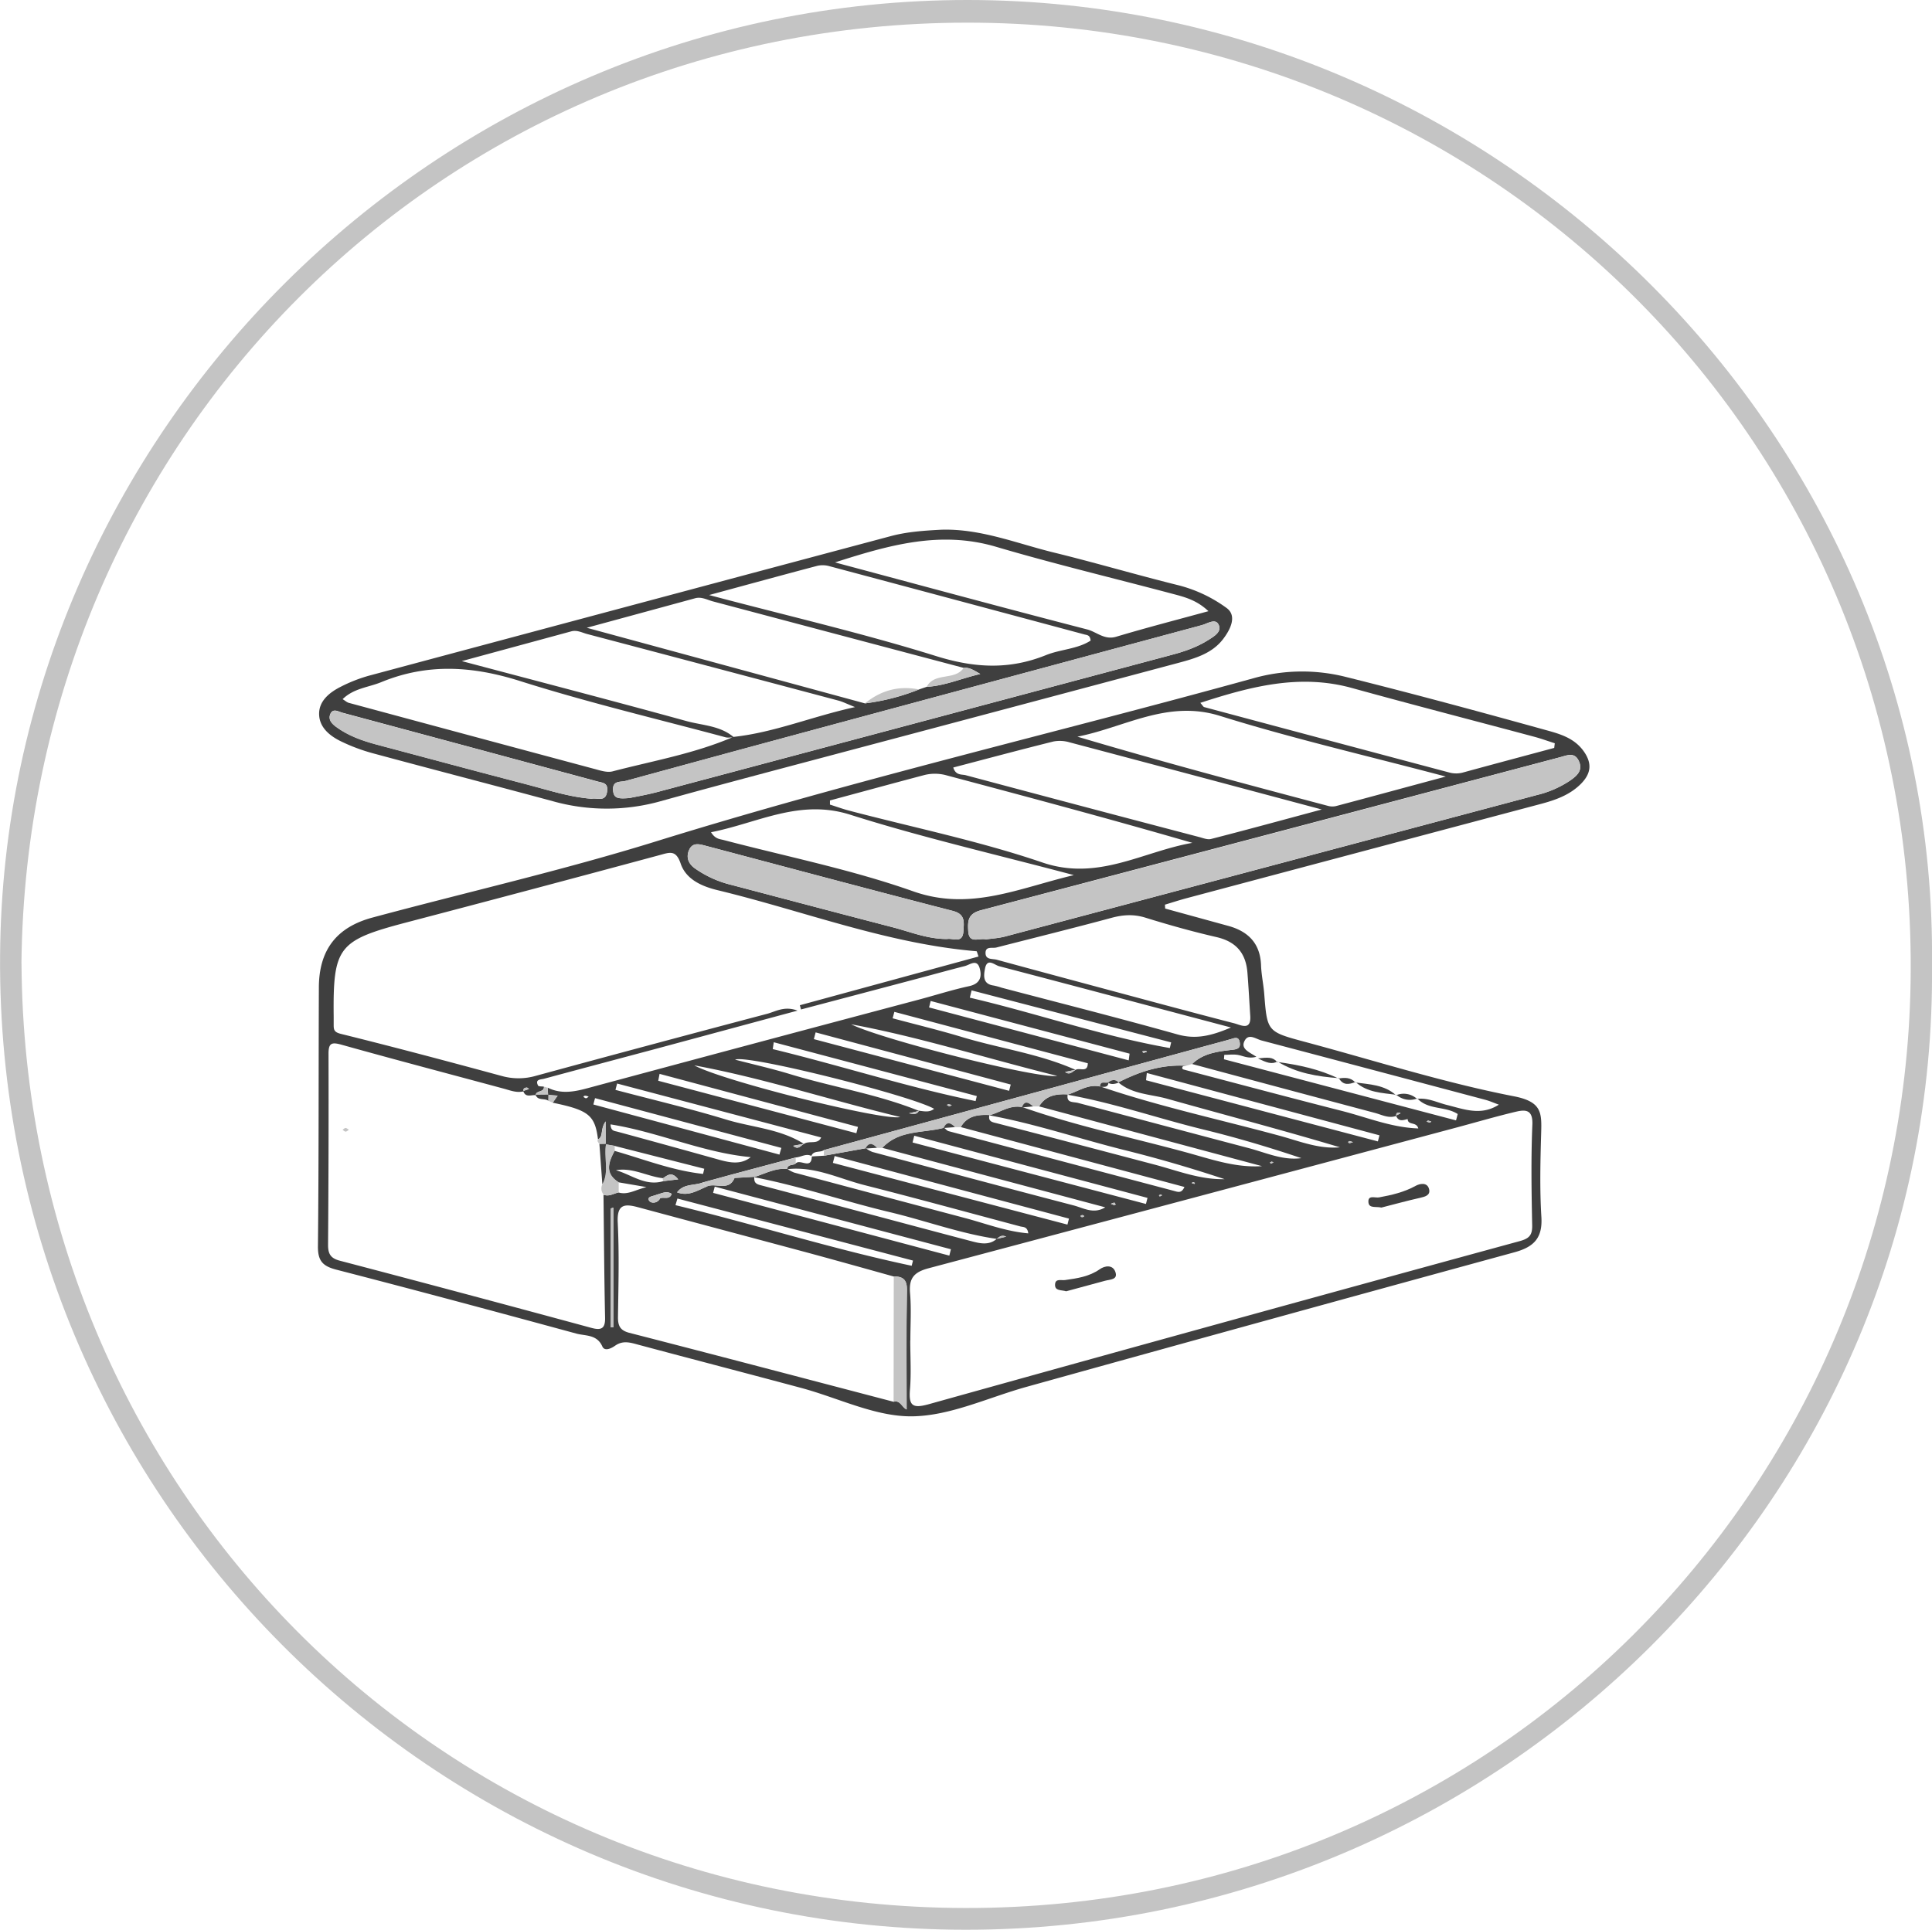 <svg id="Layer_1" data-name="Layer 1" xmlns="http://www.w3.org/2000/svg" viewBox="0 0 1000.04 999.11"><defs><style>.cls-1{fill:#c4c4c4;}.cls-2{fill:#3f3f3f;}</style></defs><path class="cls-1" d="M1000,501.07c2.69,273.67-223.47,499.49-500.11,499.43C224.34,1000.44-1.93,775.12,0,496.18,1.82,226.8,225.18,1.17,501.13,1.39,776.18,1.62,1003,228.64,1000,501.07Zm-988.91-.83c1.62,271,216.54,488.55,488.51,489,272.74.41,484.92-216.6,489.32-479.12,4.65-277.63-217-497.2-488.47-497C228.05,13.3,13.78,230.16,11.06,500.24Z" transform="translate(0.04 -1.39)"/><path class="cls-2" d="M603.08,471.79c10.92,3,21.85,6,32.76,9,10.33,2.87,16.46,9.13,16.86,20.37.18,4.94,1.26,9.84,1.65,14.79,1.54,19.63,1.51,19.61,21.34,24.93,35.91,9.64,71.48,21,107.89,28.1,14.47,2.81,14.41,8.52,14.12,18.91-.42,14.53-.78,29.12.11,43.61.67,10.89-3.9,15.5-13.89,18.23q-126.3,34.53-252.43,69.64c-19.84,5.49-39.63,15.11-59.51,15.31-19,.19-38.1-9.54-57.22-14.68-28.1-7.55-56.26-14.87-84.37-22.39-4.16-1.12-7.95-2.38-12.06.52-1.73,1.22-5.35,3.17-6.59.37-2.8-6.31-8.74-5.38-13.46-6.66-41.34-11.25-82.72-22.38-124.21-33.09-7.07-1.82-9.62-4.55-9.54-12.12.47-44.68.29-89.36.48-134,.08-19.41,9.12-31.2,27.84-36.21C241.77,463.26,291.24,452,339.56,437c102.14-31.73,206.28-56,309.27-84.47a92.52,92.52,0,0,1,47.38-.76c34.36,8.55,68.54,17.8,102.66,27.26,7.57,2.1,15.64,4,20.85,11.32,4.59,6.47,3.68,11.75-1.58,17-5.76,5.7-13.06,8.26-20.67,10.28q-91.38,24.29-182.73,48.64c-4,1.05-7.86,2.32-11.78,3.5Zm-261.42,150c1.91-.86,4.84,1,6-2.29-2.73-1.81-5.21-.19-7.72.39-1.61.83-5.06.84-4.11,2.9C336.56,624.47,340.08,624.75,341.66,621.83Zm-58-53.52-.21-3.76c6.8,3.41,13.52,2.2,20.54.31q85.95-23.16,172-46c8.55-2.29,17-5,25.63-6.86,5.78-1.27,6.69-5,5.41-9.37-1.45-4.91-5.07-1.65-7.75-1-7.88,2-15.71,4.18-23.57,6.27q-30.56,8.1-61.13,16.17l-.6-2.19,92.49-25.22c-.78-2.17-.87-2.72-1-2.73-46.27-3.88-89.45-20.84-134.09-31.62-8.06-1.95-16.32-5.53-19.1-13.78-2.47-7.32-5.78-5.75-11-4.35Q275.71,461.84,210,479.06c-35.07,9.25-37.71,12.65-37.32,48.8,0,1.42,0,2.84,0,4.25,0,2.59.37,3.73,3.82,4.58,27.76,6.88,55.4,14.24,83,21.73a32.3,32.3,0,0,0,17.71,0Q337.07,542.11,397,526.29c4.47-1.18,8.95-4.22,15.78-1.66-26,7-50.46,13.64-74.93,20.22-18.77,5-37.56,10-56.32,15.06-1.67.45-4.78.18-3.06,3.51.29.56,2,.4,3,.57.3,3.13-4.05,1.77-4.25,4.4-2.31-.23-5.26,1.47-6.43-2.15l3-1c-.4-.27-.82-.79-1.2-.76-1.08.1-2,.51-1.59,1.94-3.63.9-6.91-.48-10.31-1.4-28-7.56-56-14.92-83.88-22.72-5.13-1.43-6.82-1-6.8,4.71q.13,49.46-.24,98.9c0,4.49,1.18,6.9,6,8.17q65.22,17.13,130.29,34.8c4.87,1.31,7.22.63,7.1-5.17-.45-21.25-.58-42.5-.82-63.76,2.82,1.14,5.21-.64,7.78-1.16,4.84,1.4,8.72-1.41,14.49-2.79l-14.49-2.48c-7.3-4.59-5.25-10.36-2.06-16.28,15.19,4.36,30.05,10.23,45.82,11.93l.62-2.67-46.41-11.83-4.66-.8V582c-2.93,4.13-1,7.76-3.94,9.31-1.55-12.51-4.81-15.15-23.45-19l2.52-3.68Zm136.26,31.58c-2.86-1.4-5.38.68-8.09.8l-33.16,8.85-14.85,4.07c-4.35,1.77-9.93.47-13.39,5.14,5.82,2.17,10.32-.84,15-2.85,4.58-2.61,11.67,2.77,14.75-4.62l10.18-.59c0,2.1,0,3.51,3,4.29,36.82,9.65,73.55,19.65,110.37,29.32,3.94,1,8.45,1.84,12.15-1.46l4.9-1.16c-2.59-1.13-3.66.28-4.89,1.18-18.89-2.74-36.8-9.42-55.28-13.84C437,623.38,414,615.4,390.1,610.84c5.75-1.65,11.11-4.94,17.44-4.2a18.06,18.06,0,0,0,3.53,1.85q44.06,11.79,88.15,23.46c10.8,2.86,21.34,7,33,8-.48-3.61-2.58-3.18-4.16-3.6-26.89-7.16-53.72-14.54-80.68-21.39-13.19-3.35-25.76-9.91-40-8.22.29-2.82,3.14-1.79,4.51-3,2.19-2.52,8.1,3.48,8.29-3.62l6.24-.36,21.69-3.89a15.43,15.43,0,0,0,3.4,1.93c34.7,9.29,69.38,18.6,104.13,27.67,5.22,1.36,10.35,4.69,16.42,1L456.64,595.67c8.7-9.46,21.12-7.53,32-10.41.78.61,1.46,1.55,2.34,1.78q58.26,15.48,116.52,30.89c2.17.58,4,1.47,5.55-2l-115.8-31c3.34-5.9,8.9-6.55,14.85-6.28-.77,3.56,1.54,3.71,4.19,4.39,27.06,7,54.08,14.14,81.11,21.26,12,3.16,23.64,7.89,36.42,7.58-17-5.62-34.11-10.65-51.42-14.95-23.54-5.84-46.55-13.74-70.47-18.1,5.73-1.49,10.81-5.61,17.24-4.24,27.58,9.71,56.2,15.66,84.35,23.31,13,3.52,25.69,8.17,39.69,7.26l-115.4-30.94c3.41-5.71,8.86-6.57,14.81-6.23-.79,4.61,2.75,3.75,5.36,4.43,29.42,7.75,58.81,15.63,88.23,23.37,9,2.36,17.65,6.51,27.36,5.22-16.7-5.62-33.53-10.64-50.57-14.79-23.59-5.76-46.58-13.81-70.54-18.06,5.66-1.69,10.74-5.76,17.2-4.2C600,574.29,631.35,581,662.27,589.4c10.25,2.78,20.25,7,31.28,6-29.64-8.9-59.53-16.72-89.27-25.1-8.58-2.42-18.14-2.27-25.47-8.53,11-5.64,22.49-9.36,35.07-8.59-.77.31-2.14-.18-1.94,1.4,0,.22.45.49.74.57,27.28,7.17,54.52,14.45,81.85,21.41,13,3.3,25.55,8.59,39.58,9.07-1-3.69-5.39-1.43-5.52-4.87.45-.19.89-.37,1.35-.53a3.32,3.32,0,0,1,.17.34l-1.34.14c-2.38.61-4.89,1.69-6.18-1.69l2.33-1.23c-.27-.14-.53-.39-.8-.39-1.15,0-1.64.57-1.37,1.72-3.94,1.47-7.43-.53-11-1.5Q664.34,565,617,552.27c5.86-5.7,13.49-6.51,21-7.38,2.49-.29,4.11-.84,3.68-3.71-.51-3.35-2.59-2.39-4.68-1.78-3.73,1.09-7.5,2.05-11.25,3.08L426.45,596.83C424.49,598.32,421.12,596.8,419.91,599.89ZM343.19,611.4c-8.21-.88-15.7-5.66-24.41-4.14,8.11,2.3,15.25,8.48,24.63,5.64L351,612C347.72,607.77,345.47,609.82,343.19,611.4Zm132.42-34.94c2.68.27,5.43,1,7.86-1-12.15-6.9-97-28.3-103-25.44,10,2.6,19.4,4.72,28.62,7.54,22.09,6.75,45.09,10.29,66.61,19l-5.24,1.26C472.34,578,474.43,578.84,475.61,576.46Zm81.11-21.15c2-1.35,6.23,1.7,6.31-3.42L462.9,525.27,462,528.6c12,3.22,24.12,6.13,36,9.73,19.47,5.9,39.87,8.59,58.63,16.94l-5.37,1.11C553.73,558.28,555.07,556.08,556.72,555.31ZM416.08,593.64c2.72-1.92,7.17.56,8.93-3.34L319.39,562.38l-.86,3.29c19.12,5.06,38.41,9.6,57.32,15.37,13.41,4.09,27.93,4.78,40.19,12.55l-5.53,1C413.17,597,414.43,594.44,416.08,593.64Zm317.37-23.3c5.49-.72,10.36,1.86,15.44,3.12,8.9,2.2,17.64,5.8,26.9-.14-2.5-.91-4.74-1.92-7.08-2.54q-57.86-15.4-115.76-30.7c-2.86-.76-6.49-3.68-8.59-.13-2.67,4.51,2.45,6.22,5.92,8.58-4.08,1.11-6.61-.39-9.33-.92-2.34-.46-4.84-.1-7.27-.1-.06.77-.12,1.54-.17,2.31l120.12,31.64.87-3.29c-6.37-4.17-15.29-2-20.91-8.07Zm-271,156.81c3.5-1,4.23,2.76,6.78,4,0-20.68-.22-41.16.16-61.62.1-5.51-1.95-7.29-6.85-7.25-14.31-4-28.6-8-42.94-11.9-29.72-8-59.48-15.89-89.21-23.91-7-1.9-11.14-1.77-10.68,7.8.8,16.26.36,32.59.13,48.89-.06,4.52,1,7,5.8,8.27C371.32,703.18,416.9,715.2,462.5,727.15Zm8.68-31.78c0,8.51.54,17.06-.16,25.51s1.45,9.83,9.82,7.5Q633.54,685.75,786.49,644c4.91-1.34,6.67-3,6.56-8.21-.36-17.36-.64-34.76.09-52.1.34-8-3.7-7.87-8.76-6.66-10.32,2.46-20.52,5.46-30.78,8.2Q617.17,621.71,480.68,658c-7.61,2-10.33,5.17-9.66,12.89C471.72,679,471.18,687.22,471.18,695.37Zm39.17-207.62c3-.44,6.58-.61,10-1.51Q657.92,449.7,795.5,413a52.85,52.85,0,0,0,17.4-7.65c3.19-2.27,6.41-5,4.42-9.66-2.2-5.19-6.17-3.24-9.94-2.24q-149.8,39.7-299.66,79.2c-6.7,1.75-6.9,5.45-6.59,10.7C501.54,490.31,506.58,486.89,510.35,487.75Zm238-84.31c-40.83-10.82-79.3-19.68-116.86-31.41-27.27-8.51-49.34,6-73.8,10.76,43.24,12.87,86.44,24.38,129.65,35.82a8.51,8.51,0,0,0,4.19.12C709.57,413.94,727.59,409,748.35,403.44ZM647.11,527.22c-.48-7.42-.87-14.86-1.46-22.27-.8-10-5.77-16-15.93-18.37-12.39-2.85-24.67-6.28-36.81-10.06-6.08-1.9-11.59-1.55-17.6.07-19.81,5.35-39.73,10.26-59.6,15.36-2.13.54-5.73-.87-5.62,3,.1,3.46,3.61,2.73,5.81,3.33Q541,505.11,566,511.82c24.22,6.5,48.43,13.08,72.72,19.35C642.05,532,647.7,535.36,647.11,527.22Zm37-106.73c-45.2-12.07-87.82-23.47-130.47-34.75a17.7,17.7,0,0,0-8.41-.45c-17.29,4.3-34.49,8.92-51.85,13.47,1.34,4.27,4.41,3.43,6.5,4q60.36,16.15,120.8,32c2,.53,4.3,1.48,6.15,1C645.2,431.05,663.48,426.05,684.14,420.49Zm-254.55-4.68c0,.72,0,1.44,0,2.16,3.24,1,6.44,2.2,9.72,3.06,33.47,8.81,67.56,15.76,100.23,26.9,28.82,9.82,52-5.69,77.63-10.16-42.4-12.32-84.69-23.62-127-34.89a22.49,22.49,0,0,0-11.6-.25C462.24,406.94,445.92,411.4,429.59,415.81ZM368,432.27c2.17,3.49,4.37,3.5,6.39,4,32.82,8.63,66.33,15.31,98.21,26.58,29.47,10.42,54.42-1.54,83.2-8.38-40.17-10.69-78.47-19.45-115.79-31.29C413.67,414.86,392.22,427.51,368,432.27Zm436.45-43.65.29-2.41c-3.55-1.13-7.06-2.42-10.65-3.38-31.44-8.42-63-16.57-94.34-25.23-27.14-7.49-52.53-.75-78.48,7.68,1.17,1.3,1.51,2.06,2,2.2q63.45,17,126.91,33.88a13.51,13.51,0,0,0,7.3-.08C773.11,397,788.78,392.83,804.43,388.62ZM490.25,487.55c2.91-.59,8.06,2.62,8.4-4.12.23-4.46,1.14-8.69-5.47-10.4-42.83-11.06-85.55-22.51-128.31-33.84-3.21-.86-6.51-1.62-8.23,2.28-1.64,3.75-.37,7,2.8,9.36a55.18,55.18,0,0,0,19.23,8.74c27.75,7.31,55.48,14.66,83.25,21.87C471.14,483.84,480.08,487.6,490.25,487.55Zm146.88,45.81c-41.59-11-80.76-21.44-120-31.72-2.42-.63-6.21-4.56-7.32,1.27-.7,3.68-1.22,8,4.55,8.74a33.19,33.19,0,0,1,4.07,1.11c30.34,8,60.78,15.69,91,24.19C618.7,539.55,626.55,537.89,637.13,533.36ZM350.6,621.92c-.33,1.15-.65,2.29-1,3.43,40.9,9.88,81.07,22.68,122.27,31.38l.67-2.69Zm81.38-22-.9,3.55,121.41,31.94.79-3.1Zm161.6-43c-.14,1.25-.27,2.5-.4,3.75l120,31.67.81-3.15ZM491.35,651.47c.27-1.1.55-2.2.83-3.29L369.92,615.76l-.84,3.23Zm101.78-26.74c.26-1.05.53-2.09.8-3.14L473.19,589.4l-.87,3.5ZM605.48,544c.24-1,.47-2,.7-2.92l-103.3-26.93c-.31,1.26-.61,2.52-.92,3.78C536.61,526,570.37,537.86,605.48,544Zm-205-3c-.18,1.19-.35,2.37-.53,3.55,35.12,8.52,69.59,19.68,105,26.91l.63-2.59Zm-59.11,16.37c-.23,1.19-.46,2.38-.7,3.57l102.56,27.16.83-3.27Zm18.1-4.31c16.14,8.51,98.94,28.92,106.42,26.64C429.84,571,395.24,559.62,359.47,553Zm162.82,13.09c.29-1.08.57-2.17.85-3.25l-101-27c-.3,1.16-.6,2.33-.91,3.49Zm25-7.7c-37.2-9.23-71.43-20.2-106.78-26.74C457,539.78,537.86,560.17,547.28,558.41Zm36.91-8.07.46-3.47L481.7,519.64l-.84,3.34ZM403.41,599.17c.32-1.16.65-2.31,1-3.46l-96.45-25.77c-.29,1.1-.58,2.19-.86,3.29ZM316,583.53c.09,3.53,2,3.35,3.68,3.81q26.21,7.13,52.37,14.45c5.92,1.67,11.59,2.66,16.51-1.3C363.72,598.18,340.68,587.44,316,583.53Zm1.42,43.08-1.27.47v61.53h1.27ZM490.9,573.1l-.83.34c.43.25.86.66,1.3.68s.85-.4,1.27-.63C492.06,573.36,491.49,573.22,490.9,573.1ZM576.77,624l-1.8.63a8.89,8.89,0,0,0,1.6.67c.27.07.62-.18.93-.29Zm23.89-4.14-.82.36c.16.22.39.64.46.61a10.27,10.27,0,0,0,1.23-.64Zm16.92-6.43-.84.42c.48.18,1,.37,1.46.51a3.2,3.2,0,0,0,.28-.55Zm-58.21,17.28c0,.23,0,.61.17.68a1.33,1.33,0,0,0,.92.1c.89-.28.82-.69-.19-1C560,630.45,559.67,630.65,559.37,630.73Zm32.48-84.21,1.81-.51c-.24-.21-.5-.6-.73-.59a9.72,9.72,0,0,0-1.76.39C591.39,546,591.61,546.28,591.85,546.52Zm-287.2,22.69a5,5,0,0,0-1.77-.51c-1,.14-1.16.62-.36,1,.28.16.66.4.89.31A6.54,6.54,0,0,0,304.65,569.21Zm353.56,33.6-.9.42c.17.24.43.7.5.68a12.62,12.62,0,0,0,1.35-.73Zm80.92-21.27-.75.55a10.35,10.35,0,0,0,1.68.49c.23,0,.51-.31.77-.48C740.27,581.9,739.7,581.71,739.13,581.54Zm-38.87,11.21a11.46,11.46,0,0,0-1.79-.57c-.21,0-.49.34-.73.53.23.2.5.59.7.56A11.29,11.29,0,0,0,700.26,592.75Z" transform="translate(0.04 -1.39)"/><path class="cls-2" d="M487.35,275.64c20.3-.58,38.93,7.13,58.14,11.83,21.33,5.22,42.4,11.45,63.71,16.75a72.55,72.55,0,0,1,25.73,12c5.57,4.13,1.72,11.41-2,16.21-5.73,7.38-14.5,9.88-23.09,12.18q-84.69,22.63-169.41,45.12c-32.85,8.76-65.75,17.36-98.5,26.47a103.26,103.26,0,0,1-55.85,0c-31.11-8.41-62.31-16.48-93.43-24.89a94.29,94.29,0,0,1-15.88-5.94c-5.93-2.83-11.44-7.18-11.63-14.09s5.33-11.38,11.2-14.33a78.1,78.1,0,0,1,14.79-5.78q135-36.19,270-72.23C469.71,276.66,478.53,276.1,487.35,275.64Zm11.43,71.54Q433.88,330,369,312.76c-3-.8-5.9-2.54-9.26-1.62-18,4.92-36,9.82-56.06,15.27l144,39.15a112.94,112.94,0,0,0,27.95-7.21l4-1.36c9.37-.51,17.85-4.35,27.75-6.65C504,348.39,501.73,346.82,498.78,347.18Zm-119,35.94c-1.41,0-2.91.34-4.22,0-35.47-9.52-71.27-18-106.25-29.08-24.58-7.79-47.93-9.38-72,.52-6.61,2.72-14.21,3.14-20,8.81,1.43.88,2.24,1.66,3.19,1.91q63.54,17.17,127.12,34.21c3.05.81,6.54,2,9.36,1.28,21-5.48,42.48-9.19,62.55-17.85,21.13-2.24,40.68-10.55,63-15.44-4.15-1.64-6.33-2.77-8.64-3.38q-65-17.29-130-34.45c-2.7-.72-5.26-2.2-8.25-1.38L239,343.67c40.49,10.75,78.38,20.6,116.11,31C363.45,377,372.74,377,379.82,383.12ZM367,309.47c41.26,10.92,79.85,19.84,117.54,31.61,19.8,6.18,37.89,7.17,56.94-.55,7.52-3,16.2-3.07,23-7.47-.25-2.94-1.91-2.85-3.15-3.18q-66-17.73-132-35.34a12.67,12.67,0,0,0-6.23-.22C405.38,299,387.68,303.85,367,309.47Zm258.48,8.36c-6.22-5.87-12.48-7.37-18.61-9-30.44-8.1-61.11-15.43-91.31-24.34-28.68-8.47-55.15-1-83.39,8.08,44.54,11.92,87.45,23.57,130.5,34.7,4.93,1.28,8.93,5.59,15,3.8C593.05,326.46,608.66,322.43,625.45,317.83ZM325.71,414.57c3-.64,8.61-1.57,14.08-3Q473.34,376,606.86,340.34c6.54-1.74,12.88-4,18.61-7.62,3-1.9,7.19-4.31,5.18-8.06-1.71-3.2-5.73-.36-8.66.43q-89.73,24.17-179.43,48.37-59.47,16.05-118.88,32.28c-2.47.68-6.85-.45-6.37,5C317.68,414.88,320.06,415,325.71,414.57Zm-19.53.37c3-.65,7.36,2,8.07-4,.53-4.38-2.49-4.25-5.12-5q-66-17.82-132-35.58c-2-.53-5-2.61-6.3,1-.95,2.71,1,4.72,3,6.24,6.37,4.71,13.7,7.28,21.26,9.3,26,6.92,51.93,13.93,77.95,20.68C284,410.51,294.77,414.07,306.18,414.94Z" transform="translate(0.04 -1.39)"/><path class="cls-1" d="M510.35,487.75c-3.77-.86-8.81,2.56-9.22-4.36-.31-5.25-.11-8.95,6.59-10.7q149.91-39.33,299.66-79.2c3.77-1,7.74-2.95,9.94,2.24,2,4.68-1.23,7.39-4.42,9.66A52.85,52.85,0,0,1,795.5,413q-137.6,36.58-275.18,73.2C516.93,487.14,513.34,487.31,510.35,487.75Z" transform="translate(0.04 -1.39)"/><path class="cls-1" d="M490.25,487.55c-10.17.05-19.11-3.71-28.33-6.11-27.77-7.21-55.5-14.56-83.25-21.87a55.18,55.18,0,0,1-19.23-8.74c-3.17-2.36-4.44-5.61-2.8-9.36,1.72-3.9,5-3.14,8.23-2.28C407.63,450.52,450.35,462,493.18,473c6.61,1.71,5.7,5.94,5.47,10.4C498.31,490.17,493.16,487,490.25,487.55Z" transform="translate(0.04 -1.39)"/><path class="cls-1" d="M448.07,595.89l-21.69,3.89.07-2.95,199.32-54.35c3.75-1,7.52-2,11.25-3.08,2.09-.61,4.17-1.57,4.68,1.78.43,2.87-1.19,3.42-3.68,3.71-7.54.87-15.17,1.68-21,7.39l-3.11.89c-12.58-.77-24.06,3-35.07,8.59l.24.16c-1.87-2-3.74-1.46-5.61,0l.3-.11c-1.5.69-4.38-1.19-4.35,2.34l.23-.16c-6.46-1.56-11.54,2.51-17.2,4.2l.17-.18c-6-.33-11.41.53-14.82,6.24l-3.08,0c-2.12-1.73-4.24-3.54-5.78.56l.22-.16c-6.43-1.37-11.51,2.75-17.24,4.24l.17-.18c-5.95-.27-11.51.38-14.85,6.28h-2.92c-2.16-2.15-4.23-3.2-5.91.48l.22-.16c-10.84,2.88-23.26,1-32,10.41l-2.74,0c-2.18-2.29-4.25-3-6,.41Z" transform="translate(0.04 -1.39)"/><path class="cls-1" d="M462.5,727.15l.09-64.92c4.9,0,7,1.74,6.85,7.25-.38,20.46-.16,40.94-.16,61.62C466.73,729.91,466,726.11,462.5,727.15Z" transform="translate(0.04 -1.39)"/><path class="cls-1" d="M317.38,626.61v62h-1.27V627.08Z" transform="translate(0.04 -1.39)"/><path class="cls-1" d="M318.15,594.63l0,2.57c-3.19,5.92-5.24,11.69,2.06,16.28v5.27c-2.57.52-5,2.3-7.78,1.16a4.8,4.8,0,0,1-.65-5.35c3.73-6.68.58-14,1.92-20.9l-.18.17Z" transform="translate(0.04 -1.39)"/><path class="cls-1" d="M411.85,603.76c-1.37,1.2-4.22.17-4.51,3l.19-.11c-6.32-.74-11.68,2.55-17.43,4.2l.26-.15-10.18.59-1.52-1.74,33.16-8.85Z" transform="translate(0.04 -1.39)"/><path class="cls-1" d="M365.43,615.9c-4.69,2-9.19,5-15,2.85,3.46-4.67,9-3.37,13.39-5.14Z" transform="translate(0.04 -1.39)"/><path class="cls-1" d="M363.81,613.61l14.85-4.07,1.52,1.74c-3.08,7.39-10.17,2-14.75,4.62Z" transform="translate(0.04 -1.39)"/><path class="cls-1" d="M343.41,612.9a1.2,1.2,0,0,1-.22-1.5c2.28-1.58,4.53-3.63,7.83.57Z" transform="translate(0.04 -1.39)"/><path class="cls-1" d="M310.23,593.72a10.58,10.58,0,0,1-1-1.54c-.09-.22.2-.6.31-.9,3-1.55,1-5.18,3.94-9.31v11.86l.18-.17Z" transform="translate(0.04 -1.39)"/><path class="cls-1" d="M286.1,572.31l-2.34-1c0-1,0-2.11.05-3.16l-.16.18,5,.32Z" transform="translate(0.04 -1.39)"/><path class="cls-1" d="M281.54,564l1.9.56.21,3.76.16-.18-6.63.07.11.19C277.49,565.76,281.84,567.12,281.54,564Z" transform="translate(0.04 -1.39)"/><path class="cls-1" d="M416.08,593.64c-1.65.8-2.91,3.32-5.57,1l5.53-1Z" transform="translate(0.04 -1.39)"/><path class="cls-1" d="M475.61,576.46c-1.18,2.38-3.27,1.55-5.19,1.33l5.24-1.26Z" transform="translate(0.04 -1.39)"/><path class="cls-1" d="M490.91,573.09l1.73.4c-.42.23-.85.64-1.27.63s-.87-.43-1.3-.68C490.35,573.33,490.63,573.22,490.91,573.09Z" transform="translate(0.04 -1.39)"/><path class="cls-1" d="M515.88,642.86c1.23-.9,2.3-2.31,4.89-1.18l-4.9,1.16Z" transform="translate(0.04 -1.39)"/><path class="cls-1" d="M556.72,555.31c-1.65.77-3,3-5.41,1.07l5.37-1.11Z" transform="translate(0.04 -1.39)"/><path class="cls-1" d="M339.91,619.93c2.52-.58,5-2.2,7.73-.39-1.14,3.27-4.07,1.43-6,2.29C341.07,621.2,340.49,620.56,339.91,619.93Z" transform="translate(0.04 -1.39)"/><path class="cls-1" d="M341.66,621.83c-1.58,2.92-5.1,2.64-5.85,1-.95-2.06,2.5-2.07,4.1-2.9C340.49,620.56,341.07,621.2,341.66,621.83Z" transform="translate(0.04 -1.39)"/><path class="cls-1" d="M576.78,624l.72,1c-.31.11-.66.36-.93.29a8.89,8.89,0,0,1-1.6-.67Z" transform="translate(0.04 -1.39)"/><path class="cls-1" d="M600.66,619.88l.87.33a10.27,10.27,0,0,1-1.23.64c-.07,0-.3-.39-.46-.61Z" transform="translate(0.04 -1.39)"/><path class="cls-1" d="M617.58,613.45l.9.38a3.2,3.2,0,0,1-.28.55c-.5-.14-1-.33-1.46-.51Z" transform="translate(0.04 -1.39)"/><path class="cls-1" d="M559.37,630.73c.3-.08.64-.28.9-.2,1,.29,1.08.7.19,1a1.33,1.33,0,0,1-.92-.1C559.4,631.34,559.42,631,559.37,630.73Z" transform="translate(0.04 -1.39)"/><path class="cls-1" d="M591.85,546.52c-.24-.24-.46-.48-.68-.71a9.72,9.72,0,0,1,1.76-.39c.23,0,.49.38.73.59Z" transform="translate(0.04 -1.39)"/><path class="cls-1" d="M271,566.38c-.43-1.43.51-1.84,1.59-1.94.38,0,.8.49,1.2.76l-3,1Z" transform="translate(0.04 -1.39)"/><path class="cls-1" d="M658.21,602.81l.95.37a12.62,12.62,0,0,1-1.35.73c-.07,0-.33-.44-.5-.68Z" transform="translate(0.04 -1.39)"/><path class="cls-1" d="M722.75,579.11c-.27-1.15.22-1.73,1.37-1.72.27,0,.53.25.8.39L722.59,579Z" transform="translate(0.04 -1.39)"/><path class="cls-1" d="M739.13,581.52l1.7.58c-.26.17-.54.51-.77.48a10.35,10.35,0,0,1-1.68-.49Z" transform="translate(0.04 -1.39)"/><path class="cls-1" d="M700.26,592.75a11.29,11.29,0,0,1-1.82.52c-.2,0-.47-.36-.7-.56.24-.19.52-.56.73-.53A11.46,11.46,0,0,1,700.26,592.75Z" transform="translate(0.04 -1.39)"/><path class="cls-1" d="M325.71,414.57c-5.65.45-8,.31-8.4-3.87-.48-5.41,3.9-4.28,6.37-5q59.38-16.31,118.88-32.28,89.7-24.21,179.43-48.37c2.93-.79,7-3.63,8.66-.43,2,3.75-2.21,6.16-5.18,8.06-5.73,3.66-12.07,5.88-18.61,7.62q-133.54,35.6-267.07,71.21C334.32,413,328.71,413.93,325.71,414.57Z" transform="translate(0.04 -1.39)"/><path class="cls-1" d="M306.18,414.94c-11.41-.87-22.22-4.43-33.16-7.27-26-6.75-52-13.76-77.95-20.68-7.56-2-14.89-4.59-21.26-9.3-2.06-1.52-4-3.53-3-6.24,1.27-3.63,4.34-1.55,6.3-1q66.06,17.65,132,35.58c2.63.71,5.65.58,5.12,5C313.54,416.9,309.19,414.29,306.18,414.94Z" transform="translate(0.04 -1.39)"/><path class="cls-1" d="M447.66,365.56c8.21-6.69,17.47-9.3,27.95-7.21A112.94,112.94,0,0,1,447.66,365.56Z" transform="translate(0.04 -1.39)"/><path class="cls-1" d="M479.61,357c4.06-7.8,14.58-3,19.17-9.81,3-.36,5.19,1.21,8.58,3.16C497.46,352.64,489,356.48,479.61,357Z" transform="translate(0.04 -1.39)"/><path class="cls-2" d="M551.85,669.94c-2.58-.8-6.07-.05-5.76-3.7.25-3,3.19-1.84,5.12-2.11,6.29-.89,12.5-1.75,18-5.61,2.62-1.85,6.72-2.48,8.08,1.37,1.46,4.11-2.69,3.89-5.29,4.59C565.15,666.3,558.34,668.18,551.85,669.94Z" transform="translate(0.04 -1.39)"/><path class="cls-2" d="M715,626.6c-2.78-.67-6.39.54-6.71-2.65-.41-4.06,3.41-2.24,5.48-2.62,6.6-1.21,13-2.69,19-6,1.77-1,6-2.19,6.93,1.8.72,3.08-2,3.82-4.65,4.42C728.15,623.09,721.34,625,715,626.6Z" transform="translate(0.04 -1.39)"/><path class="cls-2" d="M310.23,593.72l3.44-.06c-1.34,6.9,1.81,14.22-1.92,20.9Q311,604.14,310.23,593.72Z" transform="translate(0.04 -1.39)"/><path class="cls-2" d="M277.18,568.2l6.63-.07c0,1,0,2.11-.05,3.16C281.79,569.78,278.32,571.47,277.18,568.2Z" transform="translate(0.04 -1.39)"/><path class="cls-1" d="M180.55,586.33c-.6.36-1.15.95-1.7.95s-1-.61-1.58-.95c.53-.34,1.06-.94,1.59-.94S180,586,180.55,586.33Z" transform="translate(0.04 -1.39)"/><path class="cls-2" d="M661,551.19c11,1.5,21.79,3.7,31.85,8.62l.17-.21c-11.18-.83-22.11-2.59-31.87-8.65Z" transform="translate(0.04 -1.39)"/><path class="cls-2" d="M722.74,568.21c-7.41-1-15.11-1.14-21.12-6.63l-.14.24c7.43,1,15.1,1.2,21.12,6.63Z" transform="translate(0.04 -1.39)"/><path class="cls-2" d="M733.59,570.1a10.61,10.61,0,0,1-10.84-1.89l-.15.24a10.24,10.24,0,0,1,10.85,1.89Z" transform="translate(0.04 -1.39)"/><path class="cls-2" d="M661.13,551c-2.89,1.58-5.48.61-10-1.63,4.92-.54,7.64-.84,9.9,1.87Z" transform="translate(0.04 -1.39)"/><path class="cls-2" d="M701.62,561.58c-3.32,1.28-6.49,1.93-8.62-2l-.17.21c3.17-.56,6.23-.64,8.65,2Z" transform="translate(0.04 -1.39)"/><path class="cls-2" d="M534.69,574.21l-5.79.56C530.45,570.67,532.57,572.48,534.69,574.21Z" transform="translate(0.04 -1.39)"/><path class="cls-2" d="M453.9,595.65l-6,.41C449.65,592.66,451.72,593.36,453.9,595.65Z" transform="translate(0.04 -1.39)"/><path class="cls-2" d="M494.29,584.94l-5.91.48C490.06,581.74,492.13,582.79,494.29,584.94Z" transform="translate(0.04 -1.39)"/><path class="cls-2" d="M579.05,561.92c-1.87.63-3.74,1.19-5.61,0C575.31,560.46,577.18,559.87,579.05,561.92Z" transform="translate(0.04 -1.39)"/><path class="cls-2" d="M573.74,561.8c-.24,3-2.58,2.16-4.35,2.34C569.36,560.61,572.24,562.49,573.74,561.8Z" transform="translate(0.04 -1.39)"/></svg>